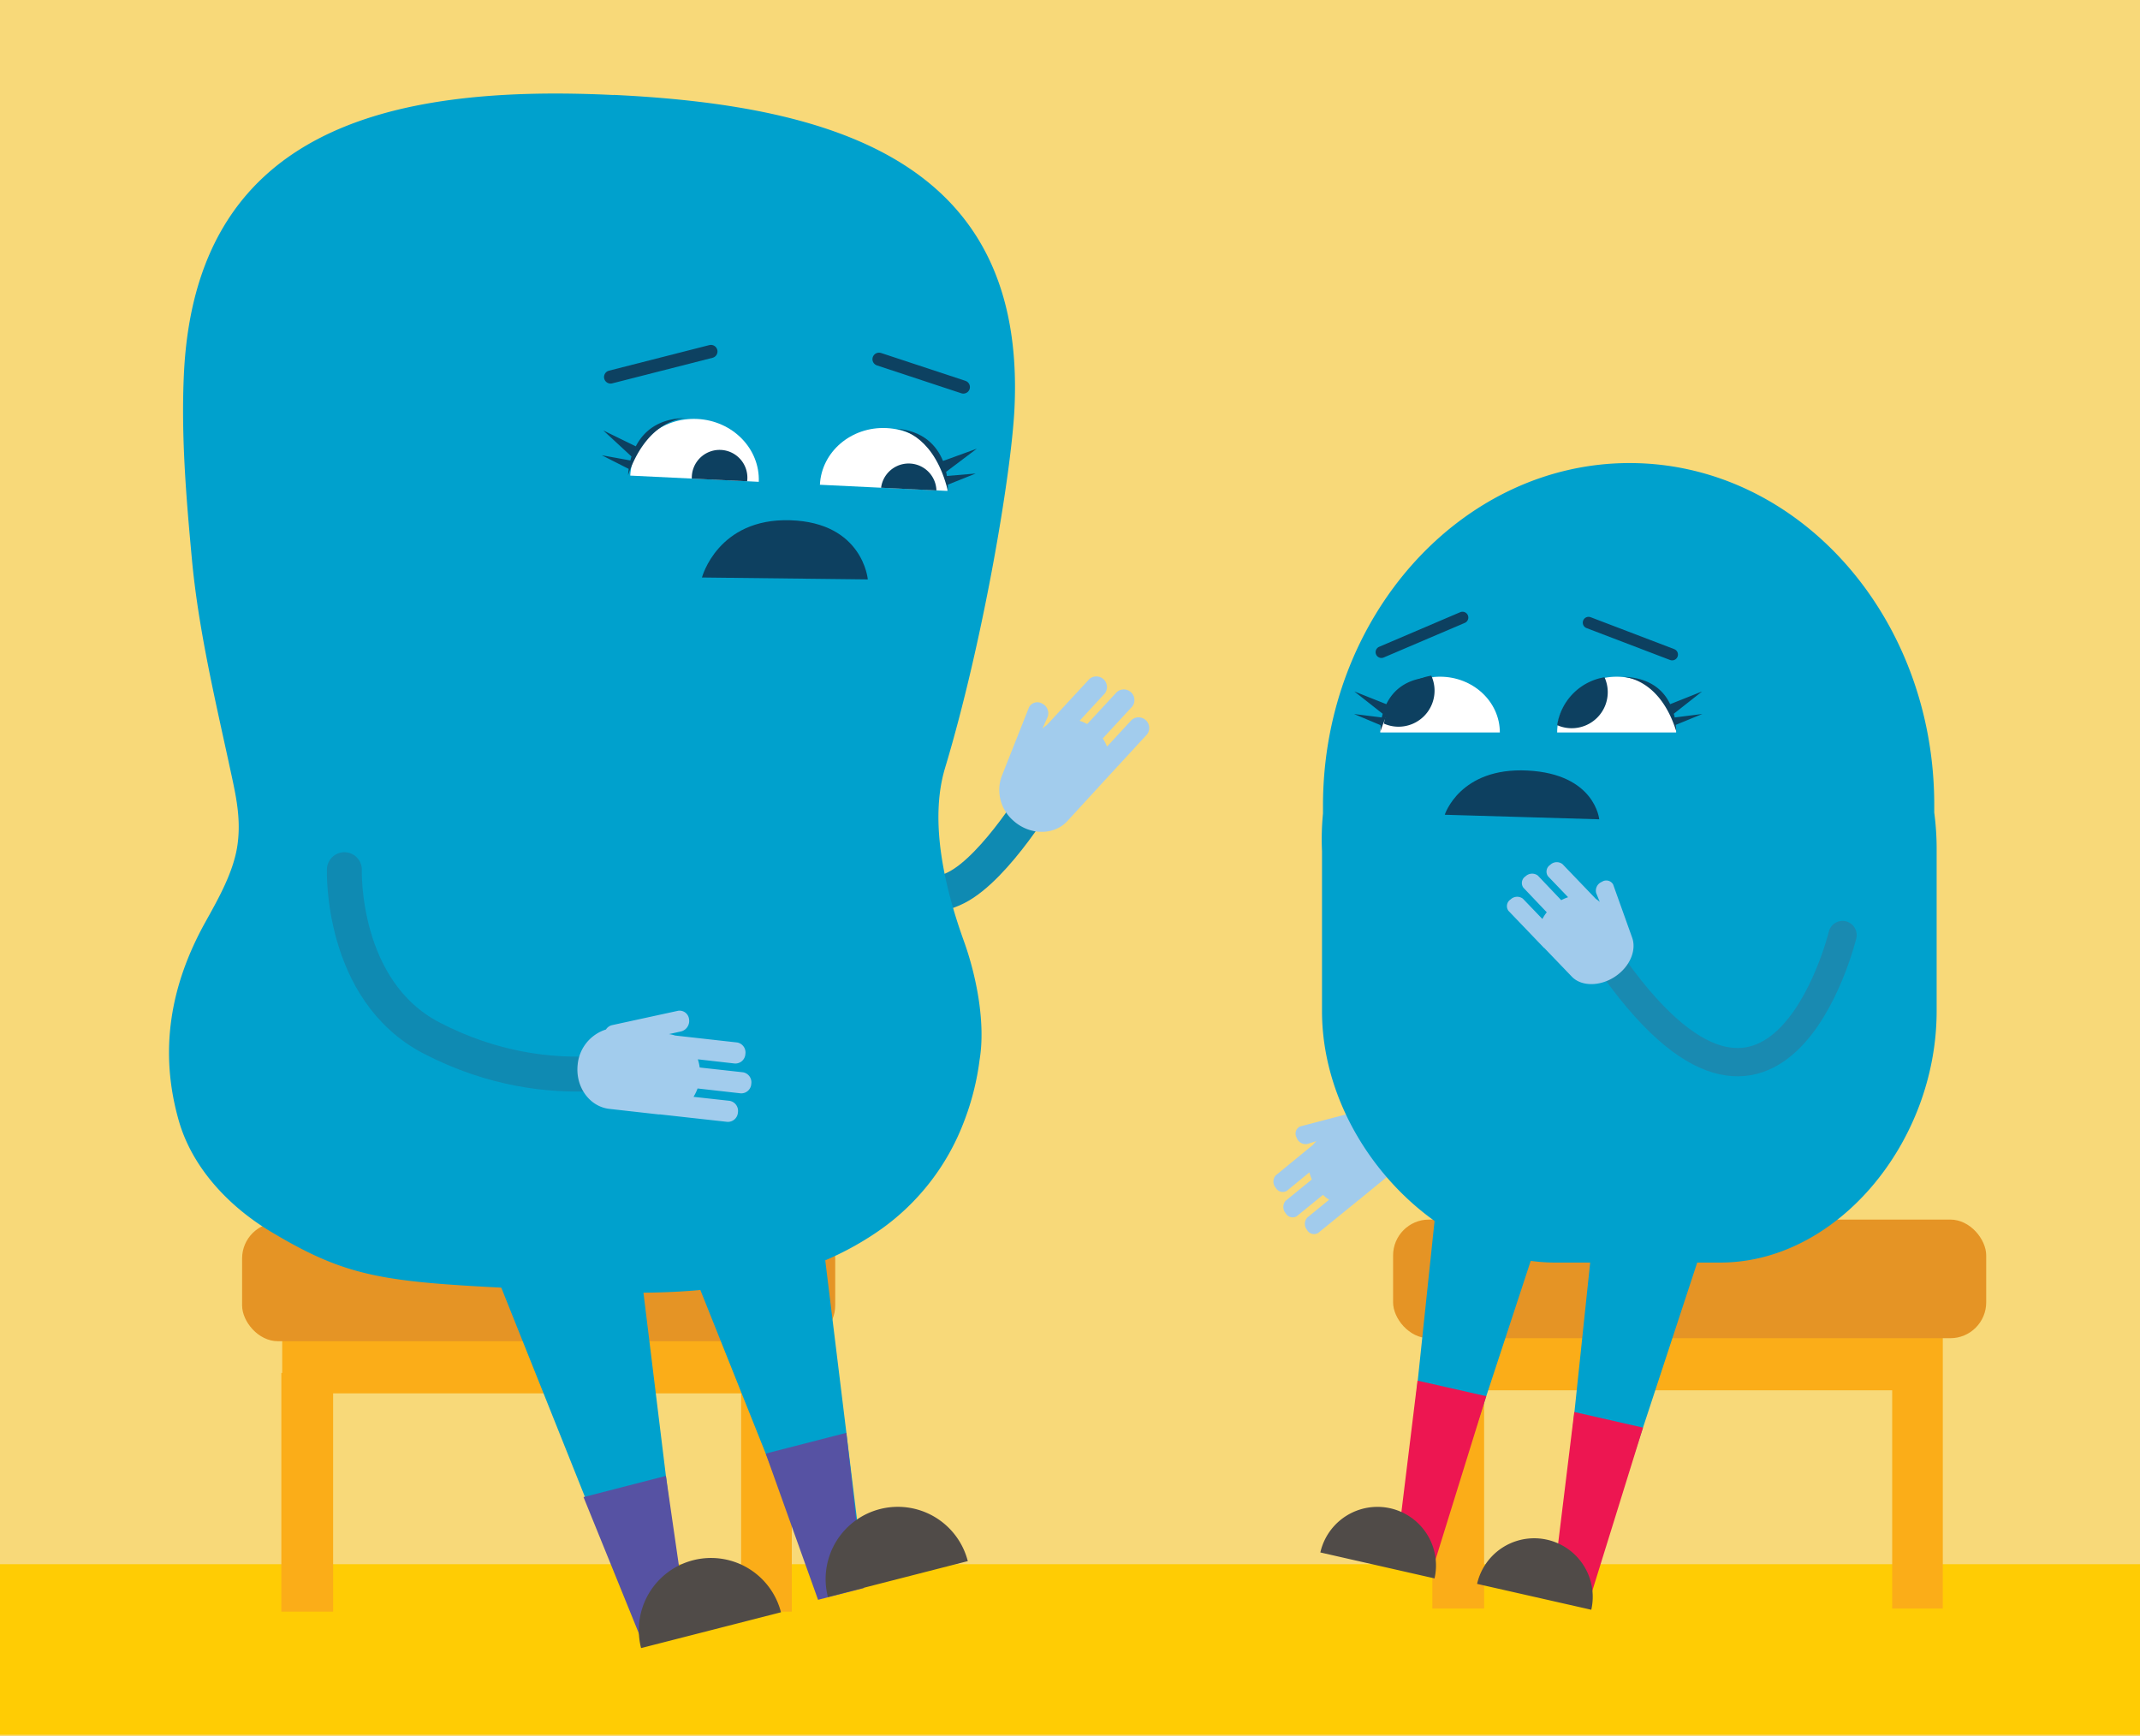 <svg id="Layer_1" data-name="Layer 1" xmlns="http://www.w3.org/2000/svg" viewBox="0 0 348 282.35"><rect x="0" y="0" width="348" height="282.35" fill="#333333" stroke="none"/><defs><style>.cls-1{fill:#f8d979;}.cls-10,.cls-15,.cls-2,.cls-4{fill:none;stroke-linecap:round;stroke-miterlimit:10;}.cls-2{stroke:#0f8ab2;stroke-width:5.68px;}.cls-3{fill:#a2cced;}.cls-4{stroke:#198ab1;stroke-width:4.6px;}.cls-5{fill:#a1cbec;}.cls-6{fill:#ffcc04;}.cls-7{fill:#fbad18;}.cls-8{fill:#e59425;}.cls-9{fill:#00a1cd;}.cls-10{stroke:#0d4060;stroke-width:1.89px;}.cls-11{fill:#0d4060;}.cls-12{fill:#fff;}.cls-13{fill:#5652a3;}.cls-14{fill:#504b48;}.cls-15{stroke:#0d4161;stroke-width:2.13px;}.cls-16{fill:#ed1651;}</style></defs><polyline class="cls-1" points="0 282.35 0 0 348 0 348 282.35"/><path class="cls-2" d="M169.51,128.34s-7.47,12.68-14,16-21.77,2.2-21.77,2.2"/><path class="cls-3" d="M162.86,126.31a6.59,6.59,0,0,0,1.87,7.09c2.66,2.45,6.64,2.5,8.85.11L179,127.6l.11-.13.06-.06,7.37-8a1.73,1.73,0,0,0-2.52-2.34l-4,4.34a6.73,6.73,0,0,0-.69-1.33l4.81-5.21a1.73,1.73,0,0,0-2.53-2.33l-4.81,5.2a6.71,6.71,0,0,0-1.24-.53l4.13-4.48a1.73,1.73,0,0,0-2.52-2.33l-6.89,7.45a6.7,6.7,0,0,0-.77.64l.84-1.87a1.75,1.75,0,0,0-.88-2.21h0a1.52,1.52,0,0,0-2.15.64"/><path class="cls-4" d="M233.54,153.45s10.4,19.72-12.07,32.48"/><path class="cls-5" d="M220.41,180.82c1.85-.45,4.09.53,5.56,2.61,1.87,2.66,1.8,6.14-.16,7.73L221,195.1l-.11.08,0,0-6.53,5.31a1.3,1.3,0,0,1-1.82-.5,1.53,1.53,0,0,1,.05-2l3.55-2.9a5.83,5.83,0,0,1-1-.79l-4.26,3.47a1.3,1.3,0,0,1-1.82-.5,1.53,1.53,0,0,1,0-2l4.26-3.47a8.32,8.32,0,0,1-.39-1.16l-3.66,3a1.3,1.3,0,0,1-1.82-.5,1.53,1.53,0,0,1,0-2l6.1-5a3.61,3.61,0,0,1,.53-.58l-1.51.47a1.55,1.55,0,0,1-1.73-1.07h0a1.28,1.28,0,0,1,.57-1.78"/><rect class="cls-6" y="254.36" width="348" height="27.73"/><polyline class="cls-7" points="315.93 261.57 307.7 261.57 307.7 226.08 241.34 226.08 241.34 261.57 232.93 261.57 232.93 222.76 233.06 222.76 233.06 215.2 315.93 215.2 315.93 222.87"/><rect class="cls-8" x="226.54" y="198.32" width="96.45" height="19.29" rx="5.83"/><path class="cls-9" d="M314.54,132.13c0-.43,0-.85,0-1.28,0-30.68-22.19-55.55-49.55-55.55s-49.85,25-49.85,55.7c0,.43,0,.86,0,1.29a42.76,42.76,0,0,0-.16,6.12v26c0,21.39,18.94,40.9,37.87,40.9h26.91c18.93,0,35.17-19.51,35.17-40.9v-26A44.63,44.63,0,0,0,314.54,132.13Z"/><line class="cls-10" x1="224.64" y1="106.05" x2="237.83" y2="100.42"/><line class="cls-10" x1="271.92" y1="106.44" x2="258.33" y2="101.25"/><path class="cls-11" d="M234.94,132.49s2.46-7.75,13.46-7.19,11.66,7.93,11.66,7.93Z"/><path class="cls-12" d="M253.22,119.11c0-5,4.33-9.07,9.68-9.07s9.67,4.06,9.67,9.07"/><path class="cls-12" d="M224.45,119.11c0-5,4.35-9.07,9.72-9.07s9.73,4.06,9.73,9.07"/><path class="cls-11" d="M225.05,117.67a5.86,5.86,0,0,0,7.7-7.8A9.37,9.37,0,0,0,225.05,117.67Z"/><path class="cls-11" d="M253.22,117.92a5.86,5.86,0,0,0,7.7-7.79A9.35,9.35,0,0,0,253.22,117.92Z"/><path class="cls-11" d="M225.44,114.51l-5.2-2.07,4.61,3.63c-.06.21-.1.41-.15.6l-4.51-.56,4.31,1.81a9.32,9.32,0,0,0,0,1c2.41-7.66,7.24-8.67,8.63-8.81C228.66,110.19,226.49,112.35,225.44,114.51Z"/><path class="cls-11" d="M233.09,110.06l.38,0Z"/><path class="cls-11" d="M276.84,116.1l-4.52.57c0-.2-.08-.39-.14-.6l4.61-3.63-5.2,2.07c-1-2.17-3.22-4.33-7.65-4.45,1.38.13,6.22,1.15,8.63,8.81a8.1,8.1,0,0,0-.05-1Z"/><path class="cls-11" d="M263.94,110.06l-.39,0Z"/><polyline class="cls-7" points="128.76 262.07 120.52 262.07 120.52 226.58 54.17 226.58 54.17 262.07 45.75 262.07 45.75 223.26 45.89 223.26 45.89 215.7 128.76 215.7 128.76 223.37"/><rect class="cls-8" x="39.37" y="198.81" width="96.45" height="19.29" rx="5.83"/><path class="cls-9" d="M99.76,15.45c-37.28-1.8-67.95,5.95-69.85,45.3-.48,10,.36,20.11,1.28,30,1,11,3.58,22.09,5.94,32.91,1,4.76,2.19,9,1.47,13.86-.64,4.3-3.07,8.59-5.19,12.4-5.71,10.26-7.61,21-4.3,32.44,2.2,7.57,8.1,13.81,14.84,17.87,14,8.42,19.67,8.3,49,9.71,17.38.84,35.58.39,50.38-10.09a37.94,37.94,0,0,0,13.37-17.3,42.74,42.74,0,0,0,2.6-10.22c1-6-.54-13.7-2.54-19.25-3-8.32-5.74-19.36-3.08-28.19,6.2-20.59,10.78-47.9,11.29-58.46,1.89-39.35-27.92-49.23-65.2-51"/><path class="cls-11" d="M114.15,93.91s2.55-9.68,14.36-9.31,12.61,9.6,12.61,9.62h0Z"/><path class="cls-12" d="M133.33,78.83c.26-5.37,5.11-9.5,10.84-9.22s10.16,4.85,9.9,10.22"/><path class="cls-11" d="M143.28,79.31a4.52,4.52,0,0,1,9,.44"/><path class="cls-12" d="M102.49,77.34c.26-5.36,5.14-9.49,10.9-9.21s10.21,4.85,10,10.22"/><path class="cls-11" d="M112.5,77.83a4.52,4.52,0,1,1,9,.43"/><path class="cls-11" d="M103.39,72.58,98.11,70l4.58,4.23c-.07.22-.12.44-.18.65l-4.65-.85,4.38,2.22a9.84,9.84,0,0,0-.1,1c2.91-8.31,8-9.19,9.41-9.26C107,68,104.59,70.25,103.39,72.58Z"/><path class="cls-11" d="M111.55,68.07c.14,0,.26,0,.4,0A3,3,0,0,0,111.55,68.07Z"/><path class="cls-11" d="M158.67,77l-4.7.4c0-.22-.07-.44-.12-.67l5-3.77-5.5,2c-1-2.43-3.11-4.91-7.69-5.27,1.43.21,6.38,1.58,8.48,10.12,0,0,0-.41,0-1Z"/><polyline class="cls-9" points="80.19 206.07 101.8 260.12 110.48 257.89 103.42 200.29"/><polygon class="cls-13" points="111.91 265.05 104.44 266.97 94.89 243.45 108.29 240 111.91 265.05"/><path class="cls-14" d="M127,262.18A11.74,11.74,0,1,0,104.25,268"/><polyline class="cls-9" points="109.51 198.81 131.11 252.87 139.8 250.64 132.74 193.03"/><polygon class="cls-13" points="140.5 258.24 133.03 260.15 124.52 236.37 137.63 233 140.5 258.24"/><path class="cls-14" d="M157.38,253.86a11.74,11.74,0,1,0-22.75,5.83"/><path class="cls-2" d="M56,141.42s-.66,19.66,14.17,27.37c20,10.4,37.36,3.82,37.36,3.82"/><path class="cls-15" d="M142.94,58.41l13.72,4.53"/><path class="cls-15" d="M99.29,61.31l16.32-4.16"/><polyline class="cls-9" points="233.91 192.6 227.43 254.13 232.42 255.26 251.6 196.88"/><polygon class="cls-16" points="233.28 254.13 227.09 252.42 230.51 224.51 241.69 227.04 233.28 254.13"/><path class="cls-14" d="M233.28,256.67a9.52,9.52,0,1,0-18.57-4.22"/><polyline class="cls-9" points="259.39 197.71 252.91 259.23 257.91 260.37 277.09 201.98"/><polygon class="cls-16" points="258.77 259.23 252.58 257.52 256 229.61 267.18 232.15 258.77 259.23"/><path class="cls-14" d="M258.77,261.77a9.52,9.52,0,0,0-18.57-4.21"/><path class="cls-4" d="M299.63,152.05s-11,45.41-39.69,1.63"/><path class="cls-5" d="M265.45,152.57c.59,1.8-.2,4.12-2.16,5.75-2.49,2.08-6,2.29-7.71.47l-4.32-4.5-.08-.1-.05,0-5.83-6.08a1.29,1.29,0,0,1,.35-1.85,1.54,1.54,0,0,1,2-.12l3.17,3.3a6.55,6.55,0,0,1,.71-1.09l-3.8-4a1.29,1.29,0,0,1,.35-1.85,1.54,1.54,0,0,1,2-.12l3.8,4a7.26,7.26,0,0,1,1.12-.48l-3.27-3.41a1.3,1.3,0,0,1,.36-1.85,1.52,1.52,0,0,1,2-.12l5.44,5.67a3.66,3.66,0,0,1,.62.48l-.59-1.46a1.55,1.55,0,0,1,.93-1.81h0a1.28,1.28,0,0,1,1.83.42"/><path class="cls-3" d="M118.27,182.43A1.64,1.64,0,0,0,120,180.9a1.66,1.66,0,0,0-1.35-1.89l-5.87-.65a7.78,7.78,0,0,0,.66-1.36l7,.79a1.63,1.63,0,0,0,1.73-1.53,1.65,1.65,0,0,0-1.34-1.89l-7.05-.78a7.34,7.34,0,0,0-.3-1.33l6,.68a1.63,1.63,0,0,0,1.73-1.53,1.65,1.65,0,0,0-1.34-1.89l-10.09-1.13a5.27,5.27,0,0,0-1-.23l2-.44a1.76,1.76,0,0,0,1.27-2h0a1.55,1.55,0,0,0-1.8-1.35l-10.71,2.33a1.62,1.62,0,0,0-1,.71,6.62,6.62,0,0,0-4.6,5.71c-.4,3.6,1.92,6.84,5.16,7.2l8,.9h.17l.09,0Z"/></svg>